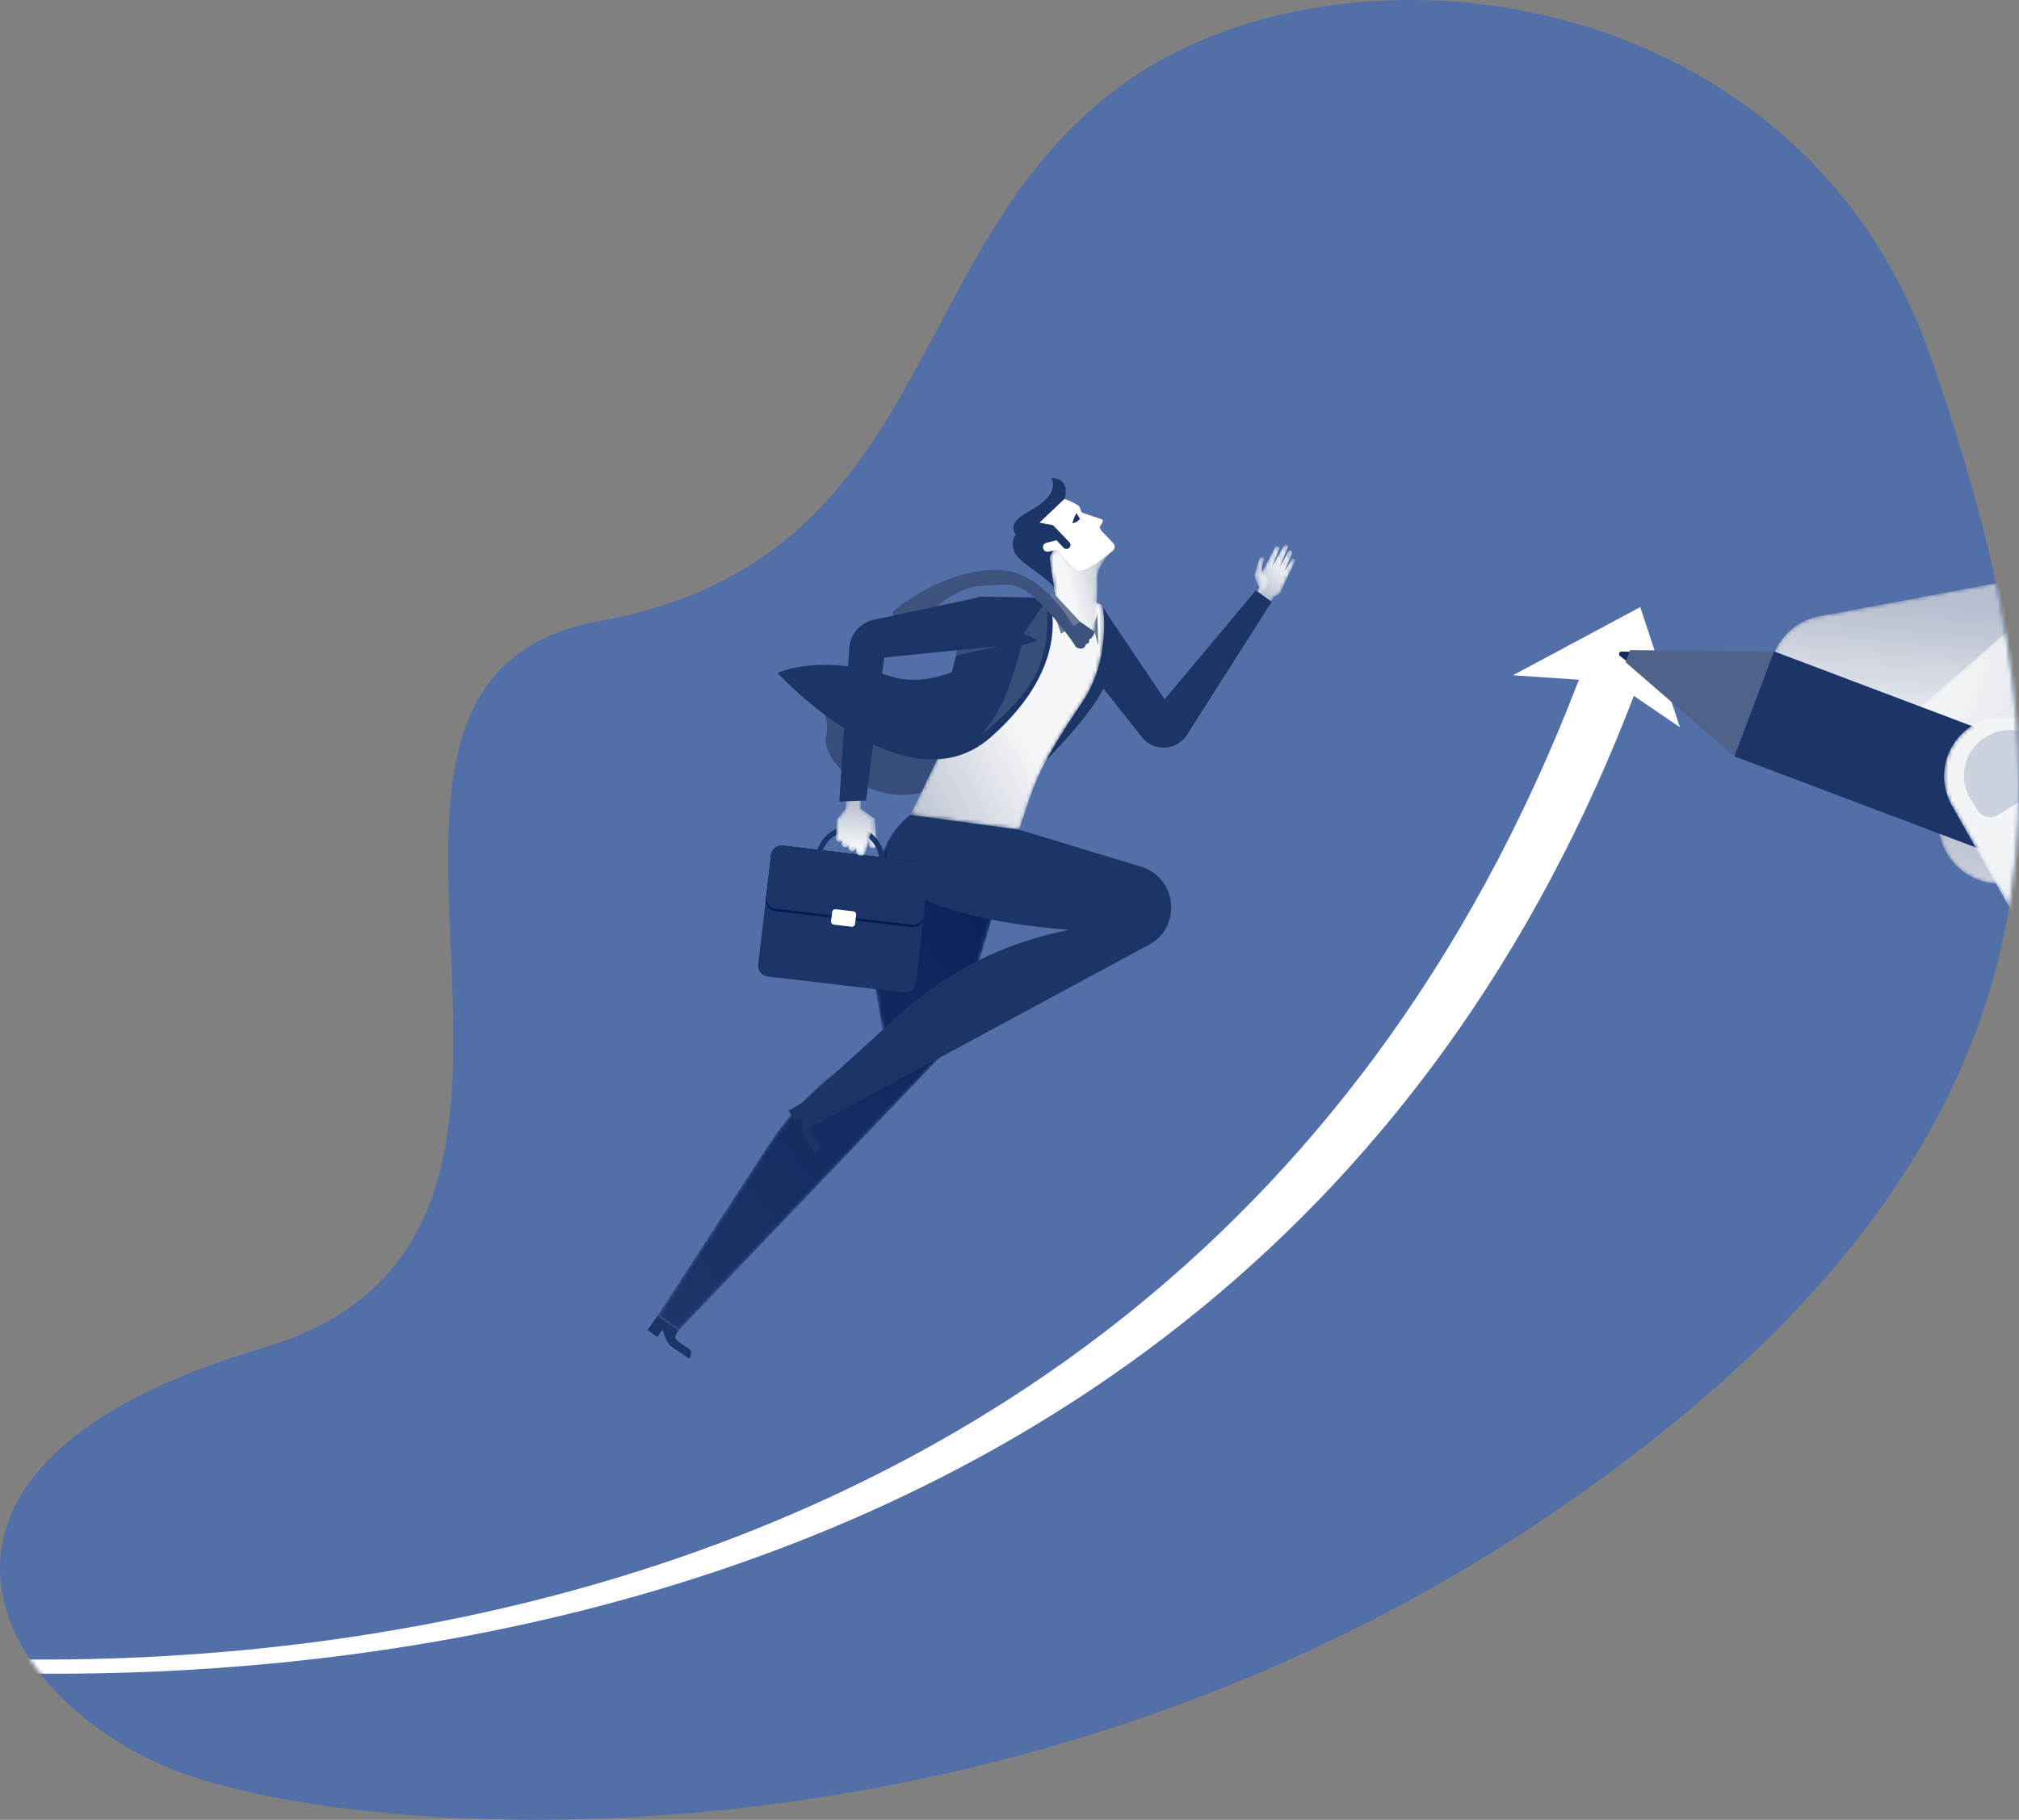 <svg xmlns="http://www.w3.org/2000/svg" xmlns:xlink="http://www.w3.org/1999/xlink" width="528" height="476" viewBox="0 0 528 476">
    <rect x="0" y="0" width="528" height="476" fill="#808080" stroke="none"/>
    <defs>
        <path id="a" d="M504.922 93.425c34.087 98.71 50.013 199.532-96.494 300.69C261.92 495.272 89.567 482.119 42.8 461.858c-46.767-20.26-76.02-79.24 26.006-109.304 102.027-30.064 0-174.037 88.086-190.135 88.085-16.097 78.083-97.201 136.036-139.872C350.88-20.124 470.834-5.285 504.922 93.425z"/>
        <path id="c" d="M14.252 10.289C4.782 11.846-1.192 21.338 1.503 30.548l.091.312c2.251 7.693 9.85 12.53 17.772 11.311l61.349-9.437 9.278 65.971 18.779-20.807L80.413.308l-66.161 9.981z"/>
        <linearGradient id="d" x1="38.879%" x2="53.622%" y1="90.57%" y2="38.495%">
            <stop offset="0%" stop-color="#F2F4F6"/>
            <stop offset="100%" stop-color="#B8BFCF"/>
        </linearGradient>
        <path id="f" d="M13.398 13.573C3.964 15.338-1.8 24.959 1.096 34.109l.099.309c2.417 7.641 10.121 12.31 18.015 10.918l51.616-10.038 31.415 59.262 18.147-19.931L82.694.614 13.398 13.573z"/>
        <linearGradient id="g" x1="46.318%" x2="56.331%" y1="70.912%" y2="23.635%">
            <stop offset="0%" stop-color="#F2F4F6"/>
            <stop offset="100%" stop-color="#B8BFCF"/>
        </linearGradient>
        <path id="i" d="M13.801 13.391C4.367 15.155-1.395 24.776 1.5 33.927l.097.308a15.985 15.985 0 0 0 18.016 10.919l61.128-10.781 44.002 44.059 16.685-15.767L83.098.431l-69.297 12.96z"/>
        <linearGradient id="j" x1="49.103%" x2="56.226%" y1="62.356%" y2="18.336%">
            <stop offset="0%" stop-color="#F2F4F6"/>
            <stop offset="100%" stop-color="#B8BFCF"/>
        </linearGradient>
        <path id="l" d="M55.959 6.175L6.444 49.363c-6.689 5.833-7.552 15.918-1.952 22.804l.207.255c5.775 7.103 16.235 8.133 23.285 2.294l37.03-30.671L81.49 155.932l11.68 5.857 3.18 143.508 74.823-16.829-29.408-170.957L89.035 13.57C85.486 5.486 77.693.988 69.734.989c-4.835 0-9.733 1.661-13.775 5.186"/>
        <linearGradient id="m" x1="7.086%" x2="42.609%" y1="21.225%" y2="44.434%">
            <stop offset="0%" stop-color="#F2F4F6"/>
            <stop offset="100%" stop-color="#B8BFCF"/>
        </linearGradient>
        <path id="o" d="M7.293 3.307l-.237.165C.484 8.067-1.521 16.903 2.425 23.883l40.036 70.825a61.758 61.758 0 0 0 34.682 28.345l.232.076 22.031-38.467-31.64-29.534L28.315 6.282A15.545 15.545 0 0 0 16.199.498c-3.087 0-6.199.916-8.906 2.809"/>
        <linearGradient id="p" x1="18.115%" x2="73.832%" y1="28.006%" y2="73.273%">
            <stop offset="0%" stop-color="#F2F4F6"/>
            <stop offset="100%" stop-color="#B8BFCF"/>
        </linearGradient>
        <path id="r" d="M8.764.983L5.646 6.394l1.917-4.521a.597.597 0 0 0-1.072-.52l-4.654 8.746.969 1.735-2.639 3.769 4.045 2.147 1.835-3.411.922-.41a1.79 1.79 0 0 0 .898-.878l3.753-7.995a.481.481 0 0 0-.849-.453L8.908 7.695l1.972-4.677a.56.56 0 1 0-1.01-.488L7.495 6.851l2.28-5.365a.567.567 0 0 0-.521-.788.562.562 0 0 0-.49.285"/>
        <linearGradient id="s" x1="68.589%" x2="28.907%" y1="26.138%" y2="79.802%">
            <stop offset="0%" stop-color="#F4F6F7"/>
            <stop offset="100%" stop-color="#B8BFCF"/>
        </linearGradient>
        <path id="u" d="M2.433 1.278c-.486 1.239-1.18 3.526-1.315 4.206-.171.864 1.197 3.38 1.197 3.38L.167 12.603S4.139 9.694 4.451 8.17c.313-1.526-.176-2.337-1.066-3.18-.657-.624-.158-2.416.147-3.31a.582.582 0 0 0-.555-.773.583.583 0 0 0-.544.371"/>
        <linearGradient id="v" x1="88.572%" x2="5.023%" y1="28.817%" y2="62.775%">
            <stop offset="0%" stop-color="#F4F6F7"/>
            <stop offset="100%" stop-color="#B8BFCF"/>
        </linearGradient>
        <path id="x" d="M67.078 5.376C48.974 18.007 60.53 64.519 60.53 64.519l-.191.096a78.374 78.374 0 0 0-30.484 27.287L.949 136.348l5.535 3.854 72.06-75.35L95.533 9.236S90.122.614 80.279.615c-3.769 0-8.189 1.265-13.201 4.761"/>
        <linearGradient id="y" x1="82.626%" x2="12.582%" y1="15.695%" y2="98.094%">
            <stop offset="0%" stop-color="#0A245B"/>
            <stop offset="100%" stop-color="#1C3467"/>
        </linearGradient>
        <path id="A" d="M33.817 1.361c-4.097.934-13.422 8.275-14.893 14.417C17.455 21.921.078 57.376.078 57.376l28.455 3.86s.573-1.898 2.872-8.619 5.827-13.281 13.536-24.588 5.518-24.844 5.518-24.844C50.304 1.478 45.165.826 40.425.826c-2.633 0-5.144.201-6.608.535"/>
        <linearGradient id="B" x1="54.763%" x2="-7.386%" y1="53.582%" y2="93.65%">
            <stop offset="0%" stop-color="#F4F6F7"/>
            <stop offset="100%" stop-color="#B8BFCF"/>
        </linearGradient>
        <path id="D" d="M.475 3.844s.411 3.802 1.036 7.091c.626 3.289.253 8.031.253 8.031 4.925 5.418 10.489 4.552 10.489 4.552s.902-9.991.669-13.805c-.233-3.815 4.333-7.714 4.333-7.714s-5.136 2.963-8.076 4.373C6.239 7.78 2.458.544 2.458.544l-1.983 3.3z"/>
        <linearGradient id="E" x1="34.627%" x2="98.039%" y1="52.208%" y2="29.141%">
            <stop offset="0%" stop-color="#F4F6F7"/>
            <stop offset="100%" stop-color="#B8BFCF"/>
        </linearGradient>
        <path id="G" d="M.627 3.761l.586 3.493c.091.541.588.917 1.134.858l.019-.003c.553-.06.958-.547.919-1.102L2.811.328.627 3.761z"/>
        <linearGradient id="H" x1="78.309%" x2="42.721%" y1="97.16%" y2="25.675%">
            <stop offset="0%" stop-color="#F4F6F7"/>
            <stop offset="100%" stop-color="#B8BFCF"/>
        </linearGradient>
        <path id="J" d="M3.196 7.689L.889 10.503l-.306 5.042a.83.83 0 0 0 .499.812l.01.005a.83.83 0 0 0 .964-.228l.096-.113-.069.795a.95.95 0 0 0 .439.884l.012.008a.95.95 0 0 0 1.23-.188l.193-.227-.084.322a.98.98 0 0 0 .462 1.097l.012.007a.976.976 0 0 0 1.102-.09l.527-.426-.076.376a1.225 1.225 0 0 0 .91 1.43l.024.006a1.224 1.224 0 0 0 1.468-.853l2.53-8.818L7.1 7.767 7.247.385 3.342.308l-.146 7.381z"/>
        <linearGradient id="K" x1="48.507%" x2="52.256%" y1="87.448%" y2="28.755%">
            <stop offset="0%" stop-color="#F4F6F7"/>
            <stop offset="100%" stop-color="#B8BFCF"/>
        </linearGradient>
    </defs>
    <g fill="none" fill-rule="evenodd">
        <mask id="b" fill="#fff">
            <use xlink:href="#a"/>
        </mask>
        <use fill="#536FA8" xlink:href="#a"/>
        <g mask="url(#b)">
            <path fill="#FFF" d="M412.912 177.79C296.208 482.519-45 430.75-45 430.75v3.603s355.573 52.394 472.277-252.333l12.046 8.204-10.37-31.437-33.286 17.832 17.245 1.172z"/>
            <g transform="translate(506 188.787)">
                <mask id="e" fill="#fff">
                    <use xlink:href="#c"/>
                </mask>
                <path fill="url(#d)" d="M14.252 10.289C4.782 11.846-1.192 21.338 1.503 30.548l.091.312c2.251 7.693 9.85 12.53 17.772 11.311l61.349-9.437 9.278 65.971 18.779-20.807L80.413.308l-66.161 9.981z" mask="url(#e)"/>
            </g>
            <g transform="translate(483 166.787)">
                <mask id="h" fill="#fff">
                    <use xlink:href="#f"/>
                </mask>
                <path fill="url(#g)" d="M13.398 13.573C3.964 15.338-1.8 24.959 1.096 34.109l.099.309c2.417 7.641 10.121 12.31 18.015 10.918l51.616-10.038 31.415 59.262 18.147-19.931L82.694.614 13.398 13.573z" mask="url(#h)"/>
            </g>
            <g transform="translate(462 147.787)">
                <mask id="k" fill="#fff">
                    <use xlink:href="#i"/>
                </mask>
                <path fill="url(#j)" d="M13.801 13.391C4.367 15.155-1.395 24.776 1.5 33.927l.097.308a15.985 15.985 0 0 0 18.016 10.919l61.128-10.781 44.002 44.059 16.685-15.767L83.098.431l-69.297 12.96z" mask="url(#k)"/>
            </g>
            <g transform="translate(492 138.787)">
                <mask id="n" fill="#fff">
                    <use xlink:href="#l"/>
                </mask>
                <path fill="url(#m)" d="M55.959 6.175L6.444 49.363c-6.689 5.833-7.552 15.918-1.952 22.804l.207.255c5.775 7.103 16.235 8.133 23.285 2.294l37.03-30.671L81.49 155.932l11.68 5.857 3.18 143.508 74.823-16.829-29.408-170.957L89.035 13.57C85.486 5.486 77.693.988 69.734.989c-4.835 0-9.733 1.661-13.775 5.186" mask="url(#n)"/>
            </g>
            <path fill="#122C60" d="M426.946 170.49l-2.88-.068c-.626-.015-.906.778-.41 1.16l2.23 1.716 1.06-2.808z"/>
            <path fill="#1C3567" d="M453.547 197.823l10.365-27.46 189.38 71.49c7.584 2.863 11.41 11.33 8.549 18.913-2.863 7.583-11.331 11.41-18.913 8.548l-189.381-71.491z"/>
            <path fill="#4F6289" d="M458.73 184.093l5.183-13.73-37.601-.316-.598 1.583-.597 1.582 28.43 24.61z"/>
            <g transform="translate(508 186.787)">
                <mask id="q" fill="#fff">
                    <use xlink:href="#o"/>
                </mask>
                <path fill="url(#p)" d="M7.293 3.307l-.237.165C.484 8.067-1.521 16.903 2.425 23.883l40.036 70.825a61.758 61.758 0 0 0 34.682 28.345l.232.076 22.031-38.467-31.64-29.534L28.315 6.282A15.545 15.545 0 0 0 16.199.498c-3.087 0-6.199.916-8.906 2.809" mask="url(#q)"/>
            </g>
            <path fill="#CCD2DD" d="M519.379 192.733l-.202.126c-5.531 3.446-7.222 10.723-3.777 16.254l1.752 2.812a3.89 3.89 0 0 0 5.36 1.245l13.628-8.489a3.89 3.89 0 0 0 1.245-5.36l-1.752-2.812c-3.445-5.53-10.723-7.222-16.254-3.776"/>
            <g transform="translate(327 141.787)">
                <mask id="t" fill="#fff">
                    <use xlink:href="#r"/>
                </mask>
                <path fill="url(#s)" d="M8.764.983L5.646 6.394l1.917-4.521a.597.597 0 0 0-1.072-.52l-4.654 8.746.969 1.735-2.639 3.769 4.045 2.147 1.835-3.411.922-.41a1.79 1.79 0 0 0 .898-.878l3.753-7.995a.481.481 0 0 0-.849-.453L8.908 7.695l1.972-4.677a.56.56 0 1 0-1.01-.488L7.495 6.851l2.28-5.365a.567.567 0 0 0-.521-.788.562.562 0 0 0-.49.285" mask="url(#t)"/>
            </g>
            <g transform="translate(327 144.787)">
                <mask id="w" fill="#fff">
                    <use xlink:href="#u"/>
                </mask>
                <path fill="url(#v)" d="M2.433 1.278c-.486 1.239-1.18 3.526-1.315 4.206-.171.864 1.197 3.38 1.197 3.38L.167 12.603S4.139 9.694 4.451 8.17c.313-1.526-.176-2.337-1.066-3.18-.657-.624-.158-2.416.147-3.31a.582.582 0 0 0-.555-.773.583.583 0 0 0-.544.371" mask="url(#w)"/>
            </g>
            <path fill="#1C3567" d="M282.72 172.635l15.86 20.14c2.965 3.762 8.69 3.689 11.557-.148l22.434-35.232-4.163-2.982-23.835 28.509-16.114-23.95-5.74 13.663z"/>
            <g transform="translate(171 207.787)">
                <mask id="z" fill="#fff">
                    <use xlink:href="#x"/>
                </mask>
                <path fill="url(#y)" d="M67.078 5.376C48.974 18.007 60.53 64.519 60.53 64.519l-.191.096a78.374 78.374 0 0 0-30.484 27.287L.949 136.348l5.535 3.854 72.06-75.35L95.533 9.236S90.122.614 80.279.615c-3.769 0-8.189 1.265-13.201 4.761" mask="url(#z)"/>
            </g>
            <path fill="#1C3567" d="M266.533 217.023l31.836 9.651c9.462 2.87 10.777 15.725 2.092 20.45l-87.115 46.998-3.252-5.9 23.218-21.075a91.684 91.684 0 0 1 44.623-23.579l1.73-.364s-68.369-4.002-41.587-30.04c26.782-26.039 28.455 3.86 28.455 3.86"/>
            <path fill="#384E7A" d="M275.288 154.936l2.215.29-2.183.598zM209.844 178.217s7.832 6.246 6.2 14.388c-1.631 8.142 16.86 21.93 31.117 11.658 14.257-10.272-37.317-26.046-37.317-26.046"/>
            <path fill="#1C3567" d="M171.957 344.139l-2.6 3.77 2.585 1.782 1.335-1.938s.926 3.496 2.211 4.382l4.717 3.252s1.225-1.696.023-2.557c-1.203-.86-3.866-2.241-3.627-3.218.239-.978.883-1.622.883-1.622l-5.527-3.851zM210.173 288.183l-3.93 2.353 1.615 2.691 2.018-1.208s-.607 3.565.193 4.904l2.945 4.915s1.817-1.036 1.08-2.317c-.736-1.28-2.587-3.644-1.965-4.434.623-.79 1.477-1.109 1.477-1.109l-3.433-5.796zM288.36 158.637s5.081 6.676 1.857 17.633c-3.222 10.957-22.012 27.425-23.56 29.894-1.547 2.47.457-15.226 5.431-22.052 4.973-6.827 13.544-26.658 16.271-25.475"/>
            <g transform="translate(238 155.787)">
                <mask id="C" fill="#fff">
                    <use xlink:href="#A"/>
                </mask>
                <path fill="url(#B)" d="M33.817 1.361c-4.097.934-13.422 8.275-14.893 14.417C17.455 21.921.078 57.376.078 57.376l28.455 3.86s.573-1.898 2.872-8.619 5.827-13.281 13.536-24.588 5.518-24.844 5.518-24.844C50.304 1.478 45.165.826 40.425.826c-2.633 0-5.144.201-6.608.535" mask="url(#C)"/>
            </g>
            <g>
                <path fill="#667798" d="M286.932 160.158l.305 8.736-.967-3.619-2.325 2.361s.549-2.582 1.814-4.286c1.265-1.705 1.173-3.192 1.173-3.192"/>
                <path fill="#1C3567" d="M276.087 134.444l2.3-3.959s1.944-5.209-3.446-5.485c0 0 1.658 2.561-1.533 5.735-3.19 3.173-9.705 4.554-8.177 8.421 1.526 3.867 9.999-.528 10.856-4.712"/>
                <path fill="#1C3567" d="M266.577 139.33s-2.402.581-1.519 4.393c.885 3.811 10.485 7.55 11.33 11.4 0 0 5.88-7.645 5.528-11.444-.352-3.8-3.497-10.93-8.617-7.845-5.12 3.085-6.722 3.497-6.722 3.497"/>
            </g>
            <g transform="translate(274 141.787)">
                <mask id="F" fill="#fff">
                    <use xlink:href="#D"/>
                </mask>
                <path fill="url(#E)" d="M.475 3.844s.411 3.802 1.036 7.091c.626 3.289.253 8.031.253 8.031 4.925 5.418 10.489 4.552 10.489 4.552s.902-9.991.669-13.805c-.233-3.815 4.333-7.714 4.333-7.714s-5.136 2.963-8.076 4.373C6.239 7.78 2.458.544 2.458.544l-1.983 3.3z" mask="url(#F)"/>
            </g>
            <g>
                <path fill="#FFF" d="M278.388 130.485s3.468 1.329 3.85 1.996c.383.668.448 1.372.739 1.57.244.166 3.938 1.379 5.116 1.764a.449.449 0 0 1 .312.487c-.06.363-.351.81-.641 1.215-.528.738.835 1.883.835 1.883l2.53 2.667a1.361 1.361 0 0 1-.11 1.977c-2.264 1.907-7.416 5.97-9.28 5.123-2.416-1.1-5.1-5.377-5.1-5.377l-2.473.493a1.166 1.166 0 0 1-1.126-.401l-.016-.02a1.166 1.166 0 0 1 .598-1.868l2.65-.705 1.867 1.967a1.038 1.038 0 0 0 1.468.039l.013-.014c.368-.348.43-.912.147-1.332l-4.373-4.568-3.558-.682 6.552-6.214z"/>
                <path fill="#1C3567" d="M281.577 134.234s-.255.15-.64 1.134c-.386.984-.494 1.456-.494 1.456s.665-.005 1.167-.374c.503-.37.83-.694.83-.694l-.863-1.522z"/>
                <path fill="#667798" d="M275.296 154.924l7.114 7.65-4.916 3.173-3.276-9.359z"/>
                <path fill="#3D537D" d="M286.27 165.275l-3.86-2.702-1.995 1.288s.303 3.388 2.37 3.838c2.064.451 3.4-1.499 3.484-2.424"/>
                <path fill="#3D537D" d="M284.825 167.786s.1-1.967-1.766-1.599c-1.863.37-2.5.861-1.694 1.507.808.647 3.36 1.34 3.46.093"/>
                <path fill="#1C3567" d="M274.22 156.39l-17.18-.361a3.842 3.842 0 0 0-3.805 2.893l-7.114 27.88s24.868-19.744 28.099-30.412"/>
                <path fill="#1C3567" d="M274.22 156.39s7.119 16.914-15.167 36.479c-22.286 19.563-55.718-16.855-55.718-16.855s11.199-5.266 29.273.795c18.073 6.063 40.297-17.181 41.612-20.42"/>
                <path fill="#384E7A" d="M273.593 157.13l-5.934 8.622 3.876 1.739-4.381 1.292s-2.91 11.433-5.645 16.28c-2.737 4.847-4.986 7.175-4.986 7.175s12.065-9.095 15.314-17.971c3.25-8.876 1.756-17.137 1.756-17.137"/>
                <path fill="#3D537D" d="M282.784 167.7s-8.467-19.486-23.259-18.673c-14.79.814-26.01 10.972-26.01 10.972l.131 4.93 5.032-.746s9.744-10.48 17.635-10.893c7.892-.414 9.904-1.445 15.865 4.617 5.96 6.063 9.274 11.406 9.274 11.406s1.455.79 2.14-.053c.684-.844.432-1.916.432-1.916l-1.24.356z"/>
                <path fill="#384E7A" d="M261.3 168.956l-11.277 2.556 1.052-4.126z"/>
            </g>
            <g transform="translate(226 213.787)">
                <mask id="I" fill="#fff">
                    <use xlink:href="#G"/>
                </mask>
                <path fill="url(#H)" d="M.627 3.761l.586 3.493c.091.541.588.917 1.134.858l.019-.003c.553-.06.958-.547.919-1.102L2.811.328.627 3.761z" mask="url(#I)"/>
            </g>
            <g>
                <path fill="#1C3567" d="M214.747 224.183c-.489 4.167 2.502 7.957 6.67 8.446 4.167.49 7.956-2.502 8.446-6.67.49-4.168-2.502-7.957-6.67-8.446-4.167-.49-7.956 2.502-8.446 6.67m-1.374-.162c.58-4.925 5.057-8.461 9.982-7.882 4.926.578 8.461 5.056 7.883 9.981-.579 4.926-5.057 8.462-9.983 7.883-4.925-.578-8.46-5.056-7.882-9.982"/>
                <path fill="#1C3567" d="M200.725 255.408l35.694 4.196a2.789 2.789 0 0 0 3.096-2.445l3.37-28.667a2.789 2.789 0 0 0-2.444-3.095l-35.695-4.197a2.789 2.789 0 0 0-3.095 2.445l-3.37 28.667a2.788 2.788 0 0 0 2.444 3.096"/>
                <path fill="#001C54" d="M202.735 238.304l35.694 4.196a2.788 2.788 0 0 0 3.096-2.444l1.36-11.564a2.789 2.789 0 0 0-2.445-3.095l-35.694-4.197a2.79 2.79 0 0 0-3.096 2.445l-1.359 11.563a2.788 2.788 0 0 0 2.444 3.096"/>
                <path fill="#1C3567" d="M202.808 237.69l35.694 4.197a2.789 2.789 0 0 0 3.096-2.444l1.287-10.95a2.79 2.79 0 0 0-2.444-3.096l-35.695-4.196a2.787 2.787 0 0 0-3.095 2.444l-1.288 10.95a2.79 2.79 0 0 0 2.445 3.096"/>
                <path fill="#FFF" d="M218.083 241.856l4.594.54a.847.847 0 0 0 .94-.743l.277-2.348a.85.85 0 0 0-.744-.941l-4.592-.54a.849.849 0 0 0-.942.743l-.276 2.348a.848.848 0 0 0 .743.94"/>
                <path fill="#D6DBE4" d="M218.17 240.774a.53.53 0 1 0 1.054.124.53.53 0 0 0-1.054-.124"/>
                <path fill="#FFF" d="M218.294 240.676a.531.531 0 1 0 1.055.123.531.531 0 0 0-1.055-.123"/>
                <path fill="#D6DBE4" d="M221.58 241.175a.53.53 0 1 0 1.054.124.53.53 0 0 0-1.054-.124"/>
                <path fill="#FFF" d="M221.705 241.077a.53.53 0 1 0 1.054.124.53.53 0 0 0-1.054-.124"/>
            </g>
            <g transform="translate(218 203.787)">
                <mask id="L" fill="#fff">
                    <use xlink:href="#J"/>
                </mask>
                <path fill="url(#K)" d="M3.196 7.689L.889 10.503l-.306 5.042a.83.83 0 0 0 .499.812l.01.005a.83.83 0 0 0 .964-.228l.096-.113-.069.795a.95.95 0 0 0 .439.884l.012.008a.95.95 0 0 0 1.23-.188l.193-.227-.084.322a.98.98 0 0 0 .462 1.097l.012.007a.976.976 0 0 0 1.102-.09l.527-.426-.076.376a1.225 1.225 0 0 0 .91 1.43l.024.006a1.224 1.224 0 0 0 1.468-.853l2.53-8.818L7.1 7.767 7.247.385 3.342.308l-.146 7.381z" mask="url(#L)"/>
            </g>
            <path fill="#1C3567" d="M255.377 156.371l-26.77 5.717a8.285 8.285 0 0 0-6.522 7.392l-2.597 40.194 6.986-.273 4.773-37.409 30.053-3.037-5.923-12.584z"/>
        </g>
    </g>
</svg>
